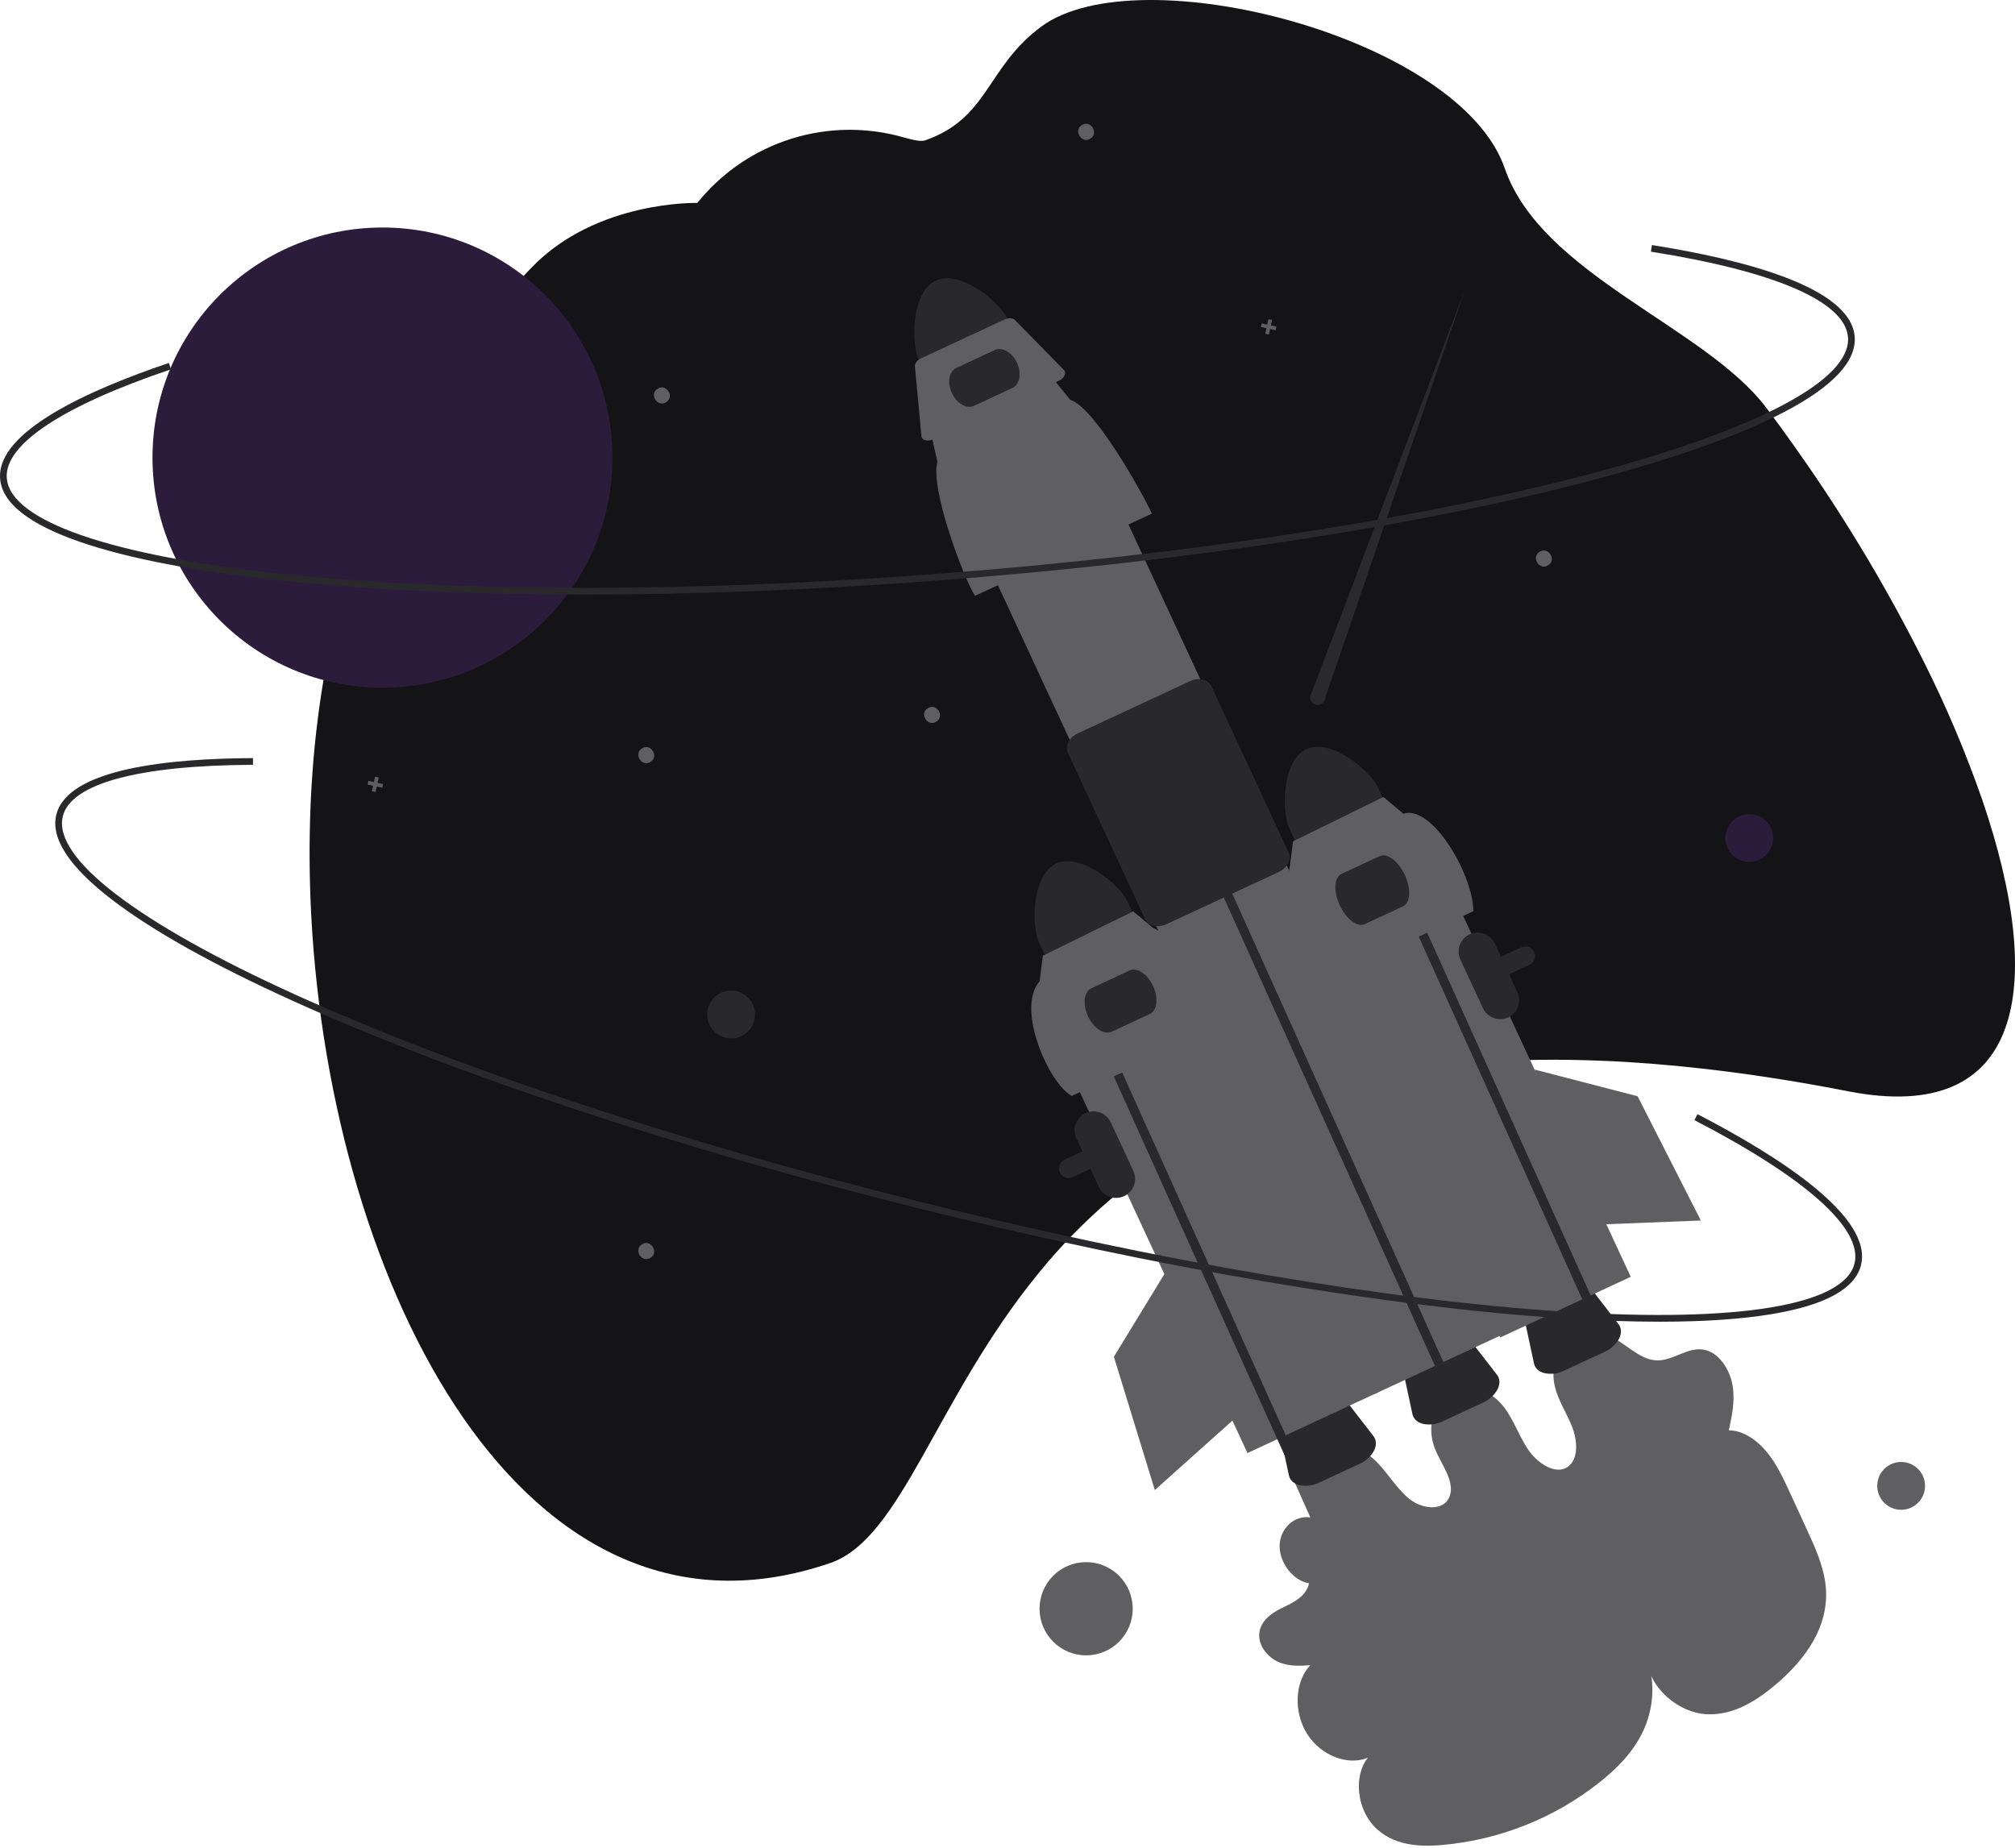 <svg width="229" height="210" viewBox="0 0 229 210" fill="none" xmlns="http://www.w3.org/2000/svg">
<path d="M146.715 167.529L148.916 172.466C147.127 172.181 145.463 173.709 145.426 175.672C145.389 177.635 146.984 179.677 148.773 179.956C148.431 181.48 146.956 182.152 145.675 182.768C144.395 183.384 143.014 184.406 143.11 186.03C143.186 187.333 144.264 188.485 145.408 188.947C146.553 189.41 147.753 189.339 148.912 189.262C147.156 191.1 146.985 194.555 148.527 197.034C150.07 199.513 153.15 200.733 155.456 199.779C153.827 201.807 154.181 205.522 156.203 207.615C158.242 209.725 161.197 209.929 163.78 209.707C170.358 209.15 176.625 206.665 181.799 202.562C183.773 200.992 185.618 199.146 186.744 196.737C187.871 194.329 188.203 191.279 187.153 188.538C187.436 191.972 190.871 194.684 193.961 194.835C197.051 194.987 199.748 193.246 202.041 191.26C205.089 188.619 207.912 184.918 207.494 180.351C207.287 178.09 206.3 175.915 205.332 173.809L203.455 169.725C202.697 168.077 201.922 166.4 200.782 165.017C199.642 163.634 198.059 162.563 196.475 162.573C196.837 160.917 197.201 159.2 196.897 157.441C196.594 155.682 195.432 153.861 193.851 153.449C191.84 152.925 190.135 154.782 188.112 154.607C186.165 154.439 184.557 152.484 182.667 151.709C181.888 151.373 181.029 151.27 180.193 151.415C179.358 151.559 178.583 151.945 177.963 152.524C176.764 153.694 176.265 155.671 176.695 157.542C177.071 159.182 178.074 160.627 178.682 162.208C179.291 163.789 179.385 165.821 178.217 166.685C176.807 167.726 174.66 166.309 173.559 164.594C172.457 162.879 171.825 160.802 170.431 159.36C168.787 157.657 166.214 157.259 164.521 158.444C162.828 159.629 162.18 162.282 163.034 164.538C163.732 166.383 165.33 168.249 164.776 169.986C164.19 171.821 161.626 171.589 160.079 170.291C158.533 168.994 157.506 167.04 155.978 165.714C154.427 164.366 152.401 163.776 150.622 164.153C149.72 164.363 148.885 164.796 148.194 165.413C147.503 166.031 146.979 166.813 146.67 167.686" fill="#5F5F61"/>
<path d="M182.342 153.655L177.776 155.778C177.09 156.117 176.312 156.222 175.56 156.076C174.897 155.92 174.449 155.514 174.332 154.964L173.269 149.999C173.069 149.062 173.844 147.954 175.113 147.364L177.634 146.192C178.903 145.602 180.249 145.724 180.835 146.481L183.942 150.496C184.287 150.941 184.308 151.545 184 152.153C183.626 152.821 183.044 153.349 182.342 153.655Z" fill="#29292C"/>
<path d="M40.765 61.892C45.057 50.137 51.756 39.409 60.432 30.394C67.792 22.748 79.248 23.066 79.248 23.066L79.314 22.985C82.071 19.583 85.77 17.071 89.949 15.765C94.127 14.459 98.598 14.417 102.8 15.644C103.892 15.957 104.732 16.096 105.132 15.957C112.417 13.406 112.074 7.648 118.36 3.009C129.364 -5.112 165.867 4.191 171.014 19.136C175.185 31.248 193.807 37.119 200.764 46.384C201.852 47.833 202.919 49.298 203.966 50.781C204.457 51.469 204.942 52.163 205.422 52.862C210.351 60.004 214.773 67.483 218.655 75.245C221.2 80.316 223.413 85.548 225.278 90.907C232.534 112.129 230.052 127.94 210.047 124.034C207.679 123.57 205.368 123.155 203.113 122.789C199.849 122.256 196.698 121.818 193.662 121.475C189.572 121.01 185.682 120.705 181.99 120.561C180.749 120.511 179.53 120.477 178.335 120.46C160.655 120.215 147.541 123.544 137.55 128.712C135.857 129.586 134.252 130.511 132.736 131.486C130.42 132.967 128.208 134.606 126.117 136.391C123.224 138.876 120.555 141.611 118.144 144.566L118.011 144.729C106.326 159.03 102.48 174.862 94.352 177.65C59.605 189.568 37.629 146.364 35.375 104.101C35.262 101.971 35.199 99.847 35.187 97.73C35.18 96.783 35.184 95.839 35.201 94.898C35.236 92.442 35.345 90.001 35.526 87.591C35.593 86.669 35.672 85.752 35.761 84.84C35.86 83.856 35.967 82.879 36.091 81.907C36.974 74.786 38.521 68.011 40.765 61.892Z" fill="#141416"/>
<path d="M148.462 85.145C145.687 86.438 145.641 92.228 146.511 94.104L148.088 97.499L158.14 92.827L156.563 89.431C155.691 87.556 151.239 83.857 148.462 85.145Z" fill="#29292C"/>
<path d="M121.451 133.899C121.274 133.899 121.1 133.856 120.943 133.775C120.786 133.693 120.652 133.574 120.55 133.429C120.449 133.284 120.384 133.117 120.361 132.942C120.338 132.766 120.358 132.588 120.419 132.422C120.468 132.286 120.543 132.161 120.641 132.055C120.739 131.948 120.857 131.862 120.988 131.802L172.896 107.671C173.027 107.61 173.168 107.576 173.312 107.57C173.457 107.564 173.601 107.586 173.736 107.636C173.872 107.685 173.996 107.761 174.102 107.859C174.209 107.956 174.295 108.074 174.355 108.205C174.478 108.469 174.49 108.772 174.39 109.046C174.29 109.319 174.086 109.542 173.822 109.665H173.822L121.914 133.796C121.769 133.864 121.611 133.899 121.451 133.899Z" fill="#29292C"/>
<path d="M162.055 94.993L147.217 101.891L170.493 152.015L185.33 145.117L162.055 94.993Z" fill="#5F5F61"/>
<path d="M106.355 31.895C103.58 33.188 103.534 38.977 104.405 40.853L105.981 44.249L116.033 39.577L114.456 36.181C113.584 34.306 109.132 30.607 106.355 31.895Z" fill="#29292C"/>
<path d="M168.531 159.417L163.965 161.54C163.279 161.879 162.5 161.984 161.749 161.839C161.086 161.682 160.638 161.276 160.52 160.726L159.458 155.761C159.257 154.824 160.033 153.716 161.301 153.126L163.823 151.954C165.091 151.364 166.438 151.486 167.024 152.244L170.131 156.258C170.476 156.703 170.496 157.307 170.189 157.915C169.815 158.584 169.233 159.111 168.531 159.417Z" fill="#29292C"/>
<path d="M154.493 166.386L149.927 168.508C149.241 168.848 148.462 168.953 147.711 168.807C147.048 168.651 146.6 168.245 146.482 167.694L145.42 162.73C145.219 161.793 145.995 160.685 147.263 160.095L149.785 158.923C151.053 158.333 152.4 158.455 152.986 159.212L156.093 163.227C156.438 163.672 156.458 164.276 156.151 164.884C155.777 165.552 155.195 166.08 154.493 166.386Z" fill="#29292C"/>
<path d="M123.908 50.268L109.07 57.166L156.118 158.486L170.956 151.588L123.908 50.268Z" fill="#5F5F61"/>
<path d="M139.303 102.499L137.638 98.833L138.596 98.391L140.256 102.045L164.291 155.366L163.334 155.811" fill="#29292C"/>
<path d="M158.081 99.452L156.417 95.787L157.375 95.344L159.035 98.998L183.07 152.32L182.112 152.765" fill="#29292C"/>
<path d="M130.911 58.377L110.806 67.723C109.527 65.731 105.668 55.52 106.534 52.491L105.884 49.602L119.766 43.149L121.624 45.436C124.382 46.283 129.751 55.873 130.911 58.377Z" fill="#5F5F61"/>
<path d="M120.346 43.273L106.021 49.932C105.492 50.178 104.929 50.087 104.763 49.73C104.739 49.679 104.724 49.623 104.719 49.567L103.978 41.653C103.946 41.314 104.236 40.93 104.679 40.724L114.179 36.308C114.621 36.102 115.102 36.129 115.34 36.371L120.906 42.042C121.191 42.332 121.036 42.828 120.561 43.151C120.493 43.197 120.421 43.238 120.346 43.273Z" fill="#5F5F61"/>
<path d="M131.581 105.273C131.426 105.274 131.272 105.255 131.121 105.219C130.909 105.175 130.709 105.083 130.538 104.95C130.366 104.816 130.228 104.646 130.132 104.451L121.374 85.59C121.012 84.809 121.499 83.811 122.459 83.364L135.283 77.403C136.244 76.956 137.32 77.228 137.683 78.009L146.441 96.87C146.528 97.068 146.569 97.284 146.561 97.501C146.552 97.718 146.493 97.93 146.39 98.121C146.165 98.553 145.801 98.897 145.356 99.095L132.532 105.057C132.235 105.197 131.91 105.271 131.581 105.273Z" fill="#29292C"/>
<path d="M133.335 108.128L118.497 115.025L141.773 165.149L156.61 158.252L133.335 108.128Z" fill="#5F5F61"/>
<path d="M115.055 44.099L110.704 46.122C109.865 46.513 108.732 45.862 108.179 44.672C107.627 43.483 107.861 42.197 108.7 41.807L113.052 39.784C113.891 39.394 115.024 40.044 115.576 41.234C116.129 42.423 115.895 43.709 115.055 44.099Z" fill="#29292C"/>
<path d="M120.031 98.146C117.256 99.439 117.211 105.229 118.081 107.105L119.658 110.501L129.709 105.828L128.132 102.432C127.26 100.557 122.808 96.858 120.031 98.146Z" fill="#29292C"/>
<path d="M73.936 86.588C72.956 87.242 71.953 85.687 72.952 85.062C73.932 84.409 74.935 85.964 73.936 86.588Z" fill="#5F5F61"/>
<path d="M175.949 64.245C174.969 64.898 173.966 63.343 174.965 62.719C175.945 62.065 176.948 63.62 175.949 64.245Z" fill="#5F5F61"/>
<path d="M106.418 82.018C105.438 82.671 104.435 81.117 105.434 80.492C106.414 79.839 107.417 81.394 106.418 82.018Z" fill="#5F5F61"/>
<path d="M73.936 142.955C72.956 143.609 71.953 142.053 72.952 141.429C73.932 140.776 74.935 142.331 73.936 142.955Z" fill="#5F5F61"/>
<path d="M123.928 15.749C122.948 16.403 121.945 14.848 122.944 14.223C123.924 13.57 124.927 15.125 123.928 15.749Z" fill="#5F5F61"/>
<path d="M75.713 45.71C74.733 46.363 73.729 44.808 74.728 44.184C75.708 43.531 76.711 45.086 75.713 45.71Z" fill="#5F5F61"/>
<path d="M145.061 37.121L144.437 36.984L144.574 36.36L144.158 36.269L144.021 36.893L143.398 36.756L143.307 37.172L143.93 37.309L143.794 37.933L144.209 38.024L144.346 37.4L144.97 37.537L145.061 37.121Z" fill="#5F5F61"/>
<path d="M43.531 89.115L42.907 88.978L43.044 88.354L42.628 88.263L42.492 88.886L41.868 88.75L41.777 89.166L42.4 89.303L42.264 89.927L42.679 90.018L42.816 89.394L43.44 89.53L43.531 89.115Z" fill="#5F5F61"/>
<path d="M171.398 115.637C170.88 115.878 170.287 115.903 169.749 115.706C169.212 115.51 168.775 115.108 168.533 114.59L165.967 109.063C165.727 108.544 165.703 107.951 165.899 107.414C166.096 106.877 166.497 106.44 167.016 106.199C167.534 105.958 168.127 105.933 168.664 106.129C169.201 106.325 169.638 106.726 169.88 107.244L172.446 112.771C172.686 113.29 172.711 113.883 172.515 114.421C172.318 114.958 171.917 115.396 171.398 115.637Z" fill="#29292C"/>
<path d="M127.751 135.949C127.233 136.19 126.64 136.215 126.102 136.018C125.565 135.822 125.128 135.42 124.886 134.902L122.32 129.375C122.08 128.856 122.056 128.263 122.252 127.726C122.449 127.189 122.85 126.752 123.369 126.511C123.887 126.27 124.48 126.245 125.017 126.441C125.554 126.637 125.991 127.038 126.233 127.556L128.799 133.083C129.039 133.602 129.064 134.195 128.868 134.733C128.671 135.27 128.27 135.708 127.751 135.949Z" fill="#29292C"/>
<path d="M167.445 103.563L150.239 111.562C149.143 109.856 145.841 101.118 146.582 98.525L146.946 95.625L157.22 90.582L159.497 92.487C162.704 91.402 167.419 99.355 167.445 103.563Z" fill="#5F5F61"/>
<path d="M159.457 103.008L155.106 105.031C154.266 105.421 152.989 104.459 152.258 102.886C151.528 101.313 151.617 99.716 152.456 99.326L156.808 97.303C157.647 96.912 158.925 97.875 159.655 99.448C160.386 101.02 160.297 102.618 159.457 103.008Z" fill="#29292C"/>
<path d="M122.555 113.417L120.89 109.751L121.848 109.309L123.508 112.963L147.543 166.284L146.586 166.729" fill="#29292C"/>
<path d="M139.015 116.563L121.809 124.562C119.27 123.251 115.391 114.67 118.152 111.526L118.516 108.625L128.79 103.582L131.067 105.488C133.427 106.212 138.023 114.42 139.015 116.563Z" fill="#5F5F61"/>
<path d="M130.673 115.246L126.321 117.269C125.482 117.659 124.284 116.868 123.651 115.505C123.018 114.143 123.186 112.716 124.026 112.326L128.377 110.303C129.217 109.913 130.415 110.704 131.048 112.067C131.681 113.429 131.512 114.856 130.673 115.246Z" fill="#29292C"/>
<path d="M43.467 78.163C57.903 78.163 69.605 66.454 69.605 52.011C69.605 37.568 57.903 25.859 43.467 25.859C29.032 25.859 17.33 37.568 17.33 52.011C17.33 66.454 29.032 78.163 43.467 78.163Z" fill="#2B1C3C"/>
<path opacity="0.3" d="M150.635 79.249L166.519 32.834L149.077 78.694C148.991 78.803 148.932 78.93 148.905 79.067C148.878 79.203 148.884 79.344 148.922 79.477C148.96 79.611 149.03 79.733 149.125 79.835C149.22 79.936 149.338 80.013 149.468 80.06C149.599 80.106 149.739 80.121 149.877 80.103C150.015 80.085 150.146 80.034 150.26 79.954C150.374 79.875 150.467 79.77 150.533 79.647C150.598 79.525 150.633 79.388 150.635 79.249H150.635Z" fill="#5F5F61"/>
<path d="M191.124 51.583C188.014 52.617 184.567 53.632 180.782 54.63C161.206 59.787 134.966 63.809 106.895 65.957C78.825 68.105 52.279 68.12 32.146 66.001C22.339 64.969 14.582 63.484 9.091 61.588C3.278 59.581 0.223 57.162 0.012 54.399C-0.4 49.016 10.216 44.279 19.194 41.252L19.437 41.974C7.108 46.13 0.479 50.522 0.771 54.341C1.142 59.205 12.607 63.178 32.226 65.244C52.314 67.358 78.812 67.342 106.838 65.198C134.863 63.053 161.055 59.038 180.589 53.893C199.665 48.868 210.393 43.196 210.021 38.332C209.713 34.294 201.757 30.84 187.62 28.605L187.739 27.852C198.011 29.476 210.347 32.602 210.781 38.274C210.992 41.037 208.34 43.892 202.899 46.761C199.797 48.396 195.857 50.009 191.124 51.583Z" fill="#29292C"/>
<path d="M198.804 97.966C200.304 97.966 201.52 96.749 201.52 95.249C201.52 93.748 200.304 92.531 198.804 92.531C197.304 92.531 196.088 93.748 196.088 95.249C196.088 96.749 197.304 97.966 198.804 97.966Z" fill="#2B1C3C"/>
<path d="M216.06 171.598C217.56 171.598 218.776 170.382 218.776 168.881C218.776 167.38 217.56 166.164 216.06 166.164C214.56 166.164 213.344 167.38 213.344 168.881C213.344 170.382 214.56 171.598 216.06 171.598Z" fill="#5F5F61"/>
<path d="M123.436 188.143C126.361 188.143 128.731 185.771 128.731 182.845C128.731 179.919 126.361 177.547 123.436 177.547C120.512 177.547 118.141 179.919 118.141 182.845C118.141 185.771 120.512 188.143 123.436 188.143Z" fill="#5F5F61"/>
<path d="M83.088 118.025C84.588 118.025 85.804 116.808 85.804 115.307C85.804 113.806 84.588 112.59 83.088 112.59C81.588 112.59 80.372 113.806 80.372 115.307C80.372 116.808 81.588 118.025 83.088 118.025Z" fill="#29292C"/>
<path d="M174.392 121.561L186.11 124.596L193.297 138.72L181.146 139.197L174.392 121.561Z" fill="#5F5F61"/>
<path d="M147.346 101.2L153.795 107.656L170.174 143.09L167.159 145.696L147.346 101.2Z" fill="#5F5F62"/>
<path d="M133.323 107.052L133.829 116.166L149.289 152.011L153.242 151.502L133.323 107.052Z" fill="#5F5F62"/>
<path d="M132.901 143.872L126.591 154.206L131.243 169.356L140.305 161.245L132.901 143.872Z" fill="#5F5F61"/>
<path d="M188.648 150.222C185.371 150.222 181.78 150.098 177.874 149.85C157.671 148.566 131.502 144.103 104.188 137.284C76.873 130.464 51.677 122.102 33.239 113.738C24.258 109.664 17.365 105.807 12.752 102.275C7.868 98.536 5.731 95.276 6.402 92.588C7.708 87.35 19.275 86.204 28.749 86.165L28.752 86.927C15.742 86.98 8.067 89.056 7.14 92.772C5.96 97.505 15.587 104.894 33.554 113.044C51.95 121.39 77.101 129.736 104.372 136.545C131.643 143.353 157.764 147.809 177.923 149.09C197.609 150.341 209.578 148.344 210.758 143.611C211.738 139.681 205.277 133.893 192.566 127.311L192.916 126.634C202.152 131.417 212.873 138.276 211.497 143.795C210.826 146.484 207.41 148.357 201.342 149.362C197.884 149.934 193.636 150.222 188.648 150.222Z" fill="#29292C"/>
</svg>
